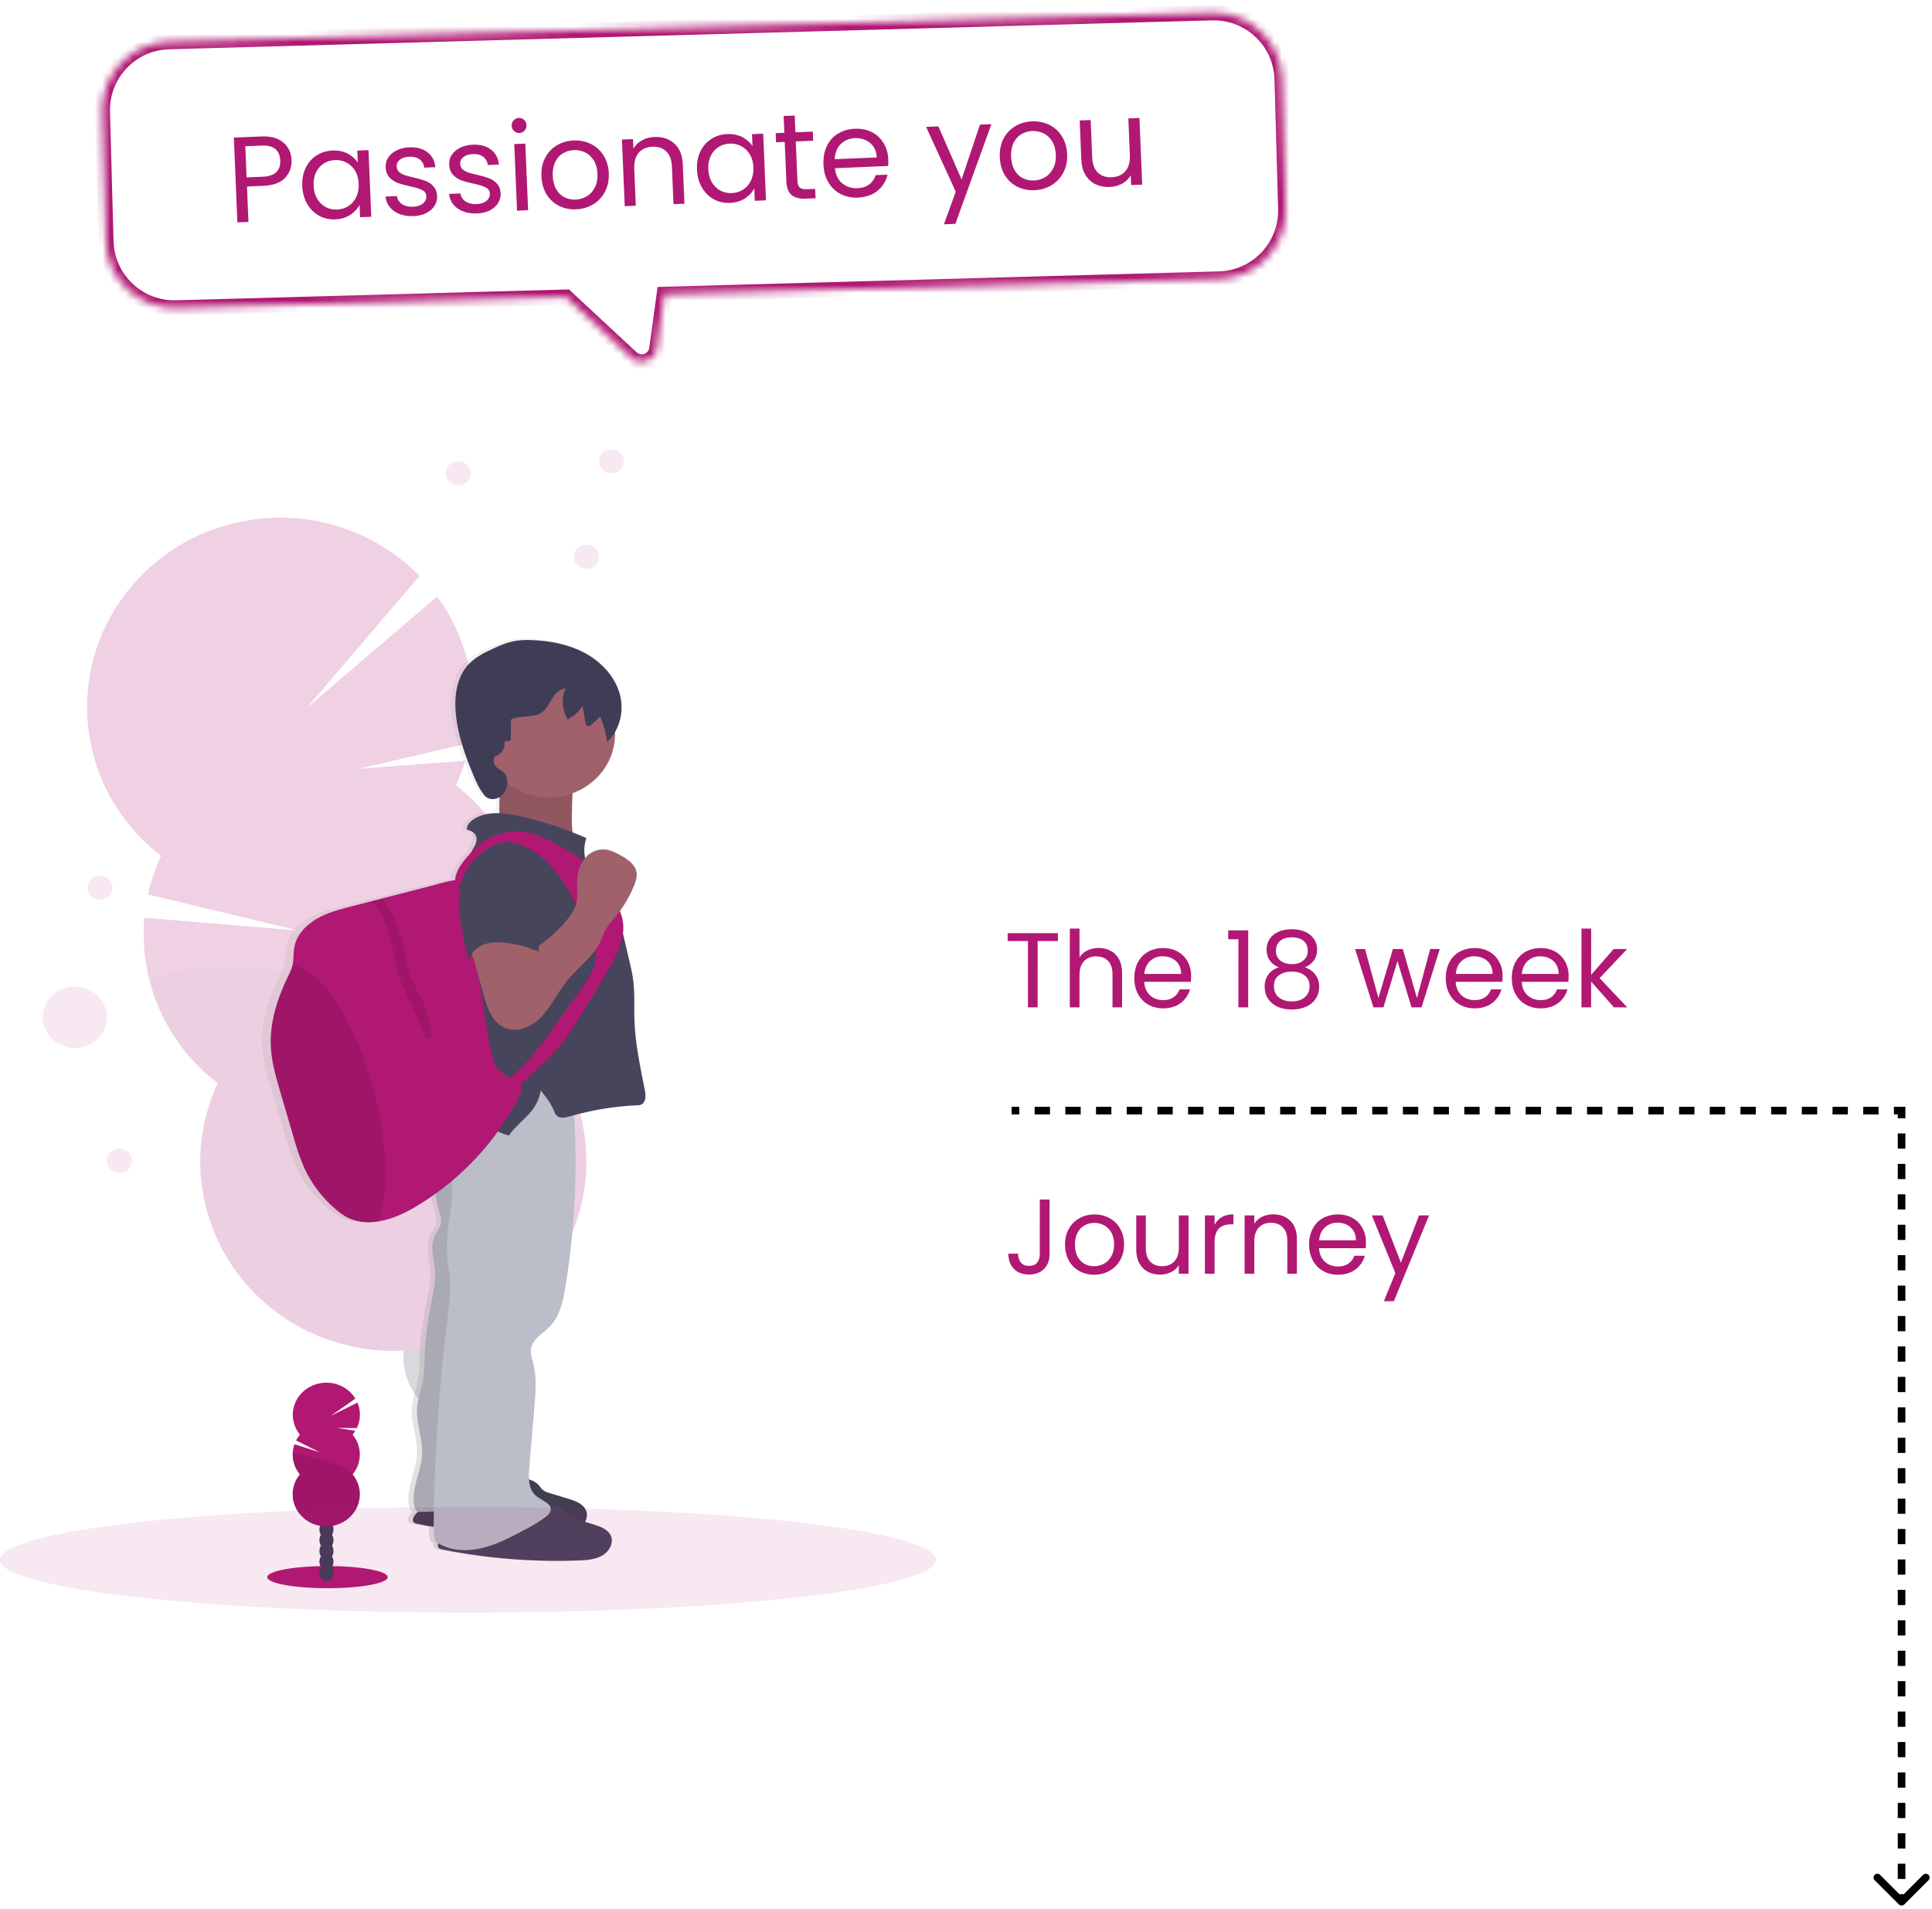 <svg width="254" height="251" viewBox="0 0 254 251" fill="none" xmlns="http://www.w3.org/2000/svg">
<path d="M139.082 122.67L139.081 123.706H136.421L136.417 132.428H135.143L135.147 123.706H132.473L132.474 122.67H139.082ZM144.457 124.616C145.036 124.616 145.558 124.742 146.025 124.994C146.491 125.236 146.855 125.605 147.116 126.1C147.387 126.594 147.522 127.196 147.521 127.906L147.519 132.428H146.259L146.261 128.088C146.262 127.322 146.071 126.739 145.688 126.338C145.306 125.927 144.783 125.722 144.12 125.722C143.448 125.722 142.912 125.932 142.51 126.352C142.118 126.772 141.922 127.383 141.921 128.186L141.919 132.428H140.645L140.65 122.068H141.924L141.922 125.848C142.174 125.456 142.52 125.152 142.959 124.938C143.407 124.723 143.906 124.616 144.457 124.616ZM156.602 128.298C156.602 128.54 156.588 128.797 156.56 129.068H150.428C150.474 129.824 150.731 130.416 151.197 130.846C151.673 131.266 152.247 131.476 152.919 131.476C153.469 131.476 153.927 131.35 154.291 131.098C154.664 130.836 154.926 130.491 155.075 130.062H156.447C156.242 130.799 155.831 131.401 155.215 131.868C154.598 132.325 153.833 132.554 152.918 132.554C152.19 132.554 151.537 132.39 150.958 132.064C150.389 131.737 149.941 131.275 149.615 130.678C149.289 130.071 149.126 129.371 149.126 128.578C149.126 127.784 149.285 127.089 149.603 126.492C149.921 125.894 150.364 125.437 150.934 125.12C151.513 124.793 152.175 124.63 152.922 124.63C153.65 124.63 154.294 124.788 154.854 125.106C155.414 125.423 155.843 125.862 156.141 126.422C156.449 126.972 156.603 127.598 156.602 128.298ZM155.286 128.032C155.287 127.546 155.179 127.131 154.965 126.786C154.75 126.431 154.457 126.165 154.083 125.988C153.719 125.801 153.313 125.708 152.865 125.708C152.221 125.708 151.671 125.913 151.213 126.324C150.765 126.734 150.508 127.304 150.442 128.032H155.286ZM161.473 123.468L161.473 122.306H164.105L164.1 132.428H162.812L162.817 123.468H161.473ZM168.139 127.164C167.617 126.958 167.215 126.66 166.936 126.268C166.656 125.876 166.516 125.4 166.516 124.84C166.516 124.336 166.643 123.883 166.895 123.482C167.147 123.071 167.521 122.749 168.015 122.516C168.519 122.273 169.126 122.152 169.836 122.152C170.545 122.152 171.147 122.273 171.641 122.516C172.145 122.749 172.523 123.071 172.775 123.482C173.036 123.883 173.166 124.336 173.166 124.84C173.166 125.381 173.021 125.857 172.732 126.268C172.442 126.669 172.045 126.968 171.541 127.164C172.12 127.341 172.577 127.654 172.913 128.102C173.258 128.54 173.43 129.072 173.43 129.698C173.43 130.304 173.28 130.836 172.981 131.294C172.682 131.742 172.258 132.092 171.707 132.344C171.165 132.586 170.54 132.708 169.831 132.708C169.121 132.708 168.496 132.586 167.955 132.344C167.423 132.092 167.008 131.742 166.709 131.294C166.411 130.836 166.262 130.304 166.262 129.698C166.262 129.072 166.431 128.536 166.767 128.088C167.103 127.64 167.56 127.332 168.139 127.164ZM171.934 124.994C171.934 124.424 171.748 123.986 171.375 123.678C171.002 123.37 170.488 123.216 169.835 123.216C169.191 123.216 168.682 123.37 168.309 123.678C167.935 123.986 167.748 124.429 167.748 125.008C167.748 125.53 167.939 125.95 168.322 126.268C168.713 126.585 169.217 126.744 169.833 126.744C170.459 126.744 170.963 126.585 171.346 126.268C171.738 125.941 171.934 125.516 171.934 124.994ZM169.833 127.724C169.142 127.724 168.577 127.887 168.139 128.214C167.7 128.531 167.48 129.012 167.48 129.656C167.48 130.253 167.689 130.734 168.109 131.098C168.538 131.462 169.112 131.644 169.831 131.644C170.55 131.644 171.119 131.462 171.539 131.098C171.959 130.734 172.17 130.253 172.17 129.656C172.17 129.03 171.956 128.554 171.527 128.228C171.097 127.892 170.533 127.724 169.833 127.724ZM189.287 124.756L186.889 132.428H185.573L183.728 126.338L181.877 132.428H180.561L178.157 124.756H179.459L181.22 131.196L183.127 124.756H184.429L186.288 131.21L188.027 124.756H189.287ZM197.549 128.298C197.549 128.54 197.535 128.797 197.507 129.068H191.375C191.421 129.824 191.678 130.416 192.144 130.846C192.62 131.266 193.194 131.476 193.866 131.476C194.417 131.476 194.874 131.35 195.238 131.098C195.612 130.836 195.873 130.491 196.023 130.062H197.395C197.189 130.799 196.778 131.401 196.162 131.868C195.546 132.325 194.78 132.554 193.865 132.554C193.137 132.554 192.484 132.39 191.906 132.064C191.337 131.737 190.889 131.275 190.562 130.678C190.236 130.071 190.073 129.371 190.073 128.578C190.074 127.784 190.233 127.089 190.55 126.492C190.868 125.894 191.311 125.437 191.881 125.12C192.46 124.793 193.123 124.63 193.869 124.63C194.597 124.63 195.241 124.788 195.801 125.106C196.361 125.423 196.79 125.862 197.088 126.422C197.396 126.972 197.55 127.598 197.549 128.298ZM196.234 128.032C196.234 127.546 196.127 127.131 195.912 126.786C195.698 126.431 195.404 126.165 195.031 125.988C194.667 125.801 194.261 125.708 193.813 125.708C193.169 125.708 192.618 125.913 192.16 126.324C191.712 126.734 191.455 127.304 191.39 128.032H196.234ZM206.231 128.298C206.231 128.54 206.217 128.797 206.189 129.068H200.057C200.103 129.824 200.359 130.416 200.826 130.846C201.302 131.266 201.876 131.476 202.548 131.476C203.098 131.476 203.556 131.35 203.92 131.098C204.293 130.836 204.555 130.491 204.704 130.062H206.076C205.871 130.799 205.46 131.401 204.843 131.868C204.227 132.325 203.462 132.554 202.547 132.554C201.819 132.554 201.166 132.39 200.587 132.064C200.018 131.737 199.57 131.275 199.244 130.678C198.918 130.071 198.755 129.371 198.755 128.578C198.755 127.784 198.914 127.089 199.232 126.492C199.55 125.894 199.993 125.437 200.563 125.12C201.141 124.793 201.804 124.63 202.551 124.63C203.279 124.63 203.923 124.788 204.483 125.106C205.042 125.423 205.472 125.862 205.77 126.422C206.078 126.972 206.231 127.598 206.231 128.298ZM204.915 128.032C204.915 127.546 204.808 127.131 204.594 126.786C204.379 126.431 204.085 126.165 203.712 125.988C203.348 125.801 202.942 125.708 202.494 125.708C201.85 125.708 201.3 125.913 200.842 126.324C200.394 126.734 200.137 127.304 200.071 128.032H204.915ZM212.195 132.428L209.186 129.04L209.185 132.428H207.911L207.916 122.068H209.19L209.187 128.158L212.142 124.756H213.92L210.307 128.578L213.931 132.428H212.195Z" fill="#B01873"/>
<path d="M250 146H250.5V145.5H250V146ZM249.646 250.354C249.842 250.549 250.158 250.549 250.354 250.354L253.536 247.172C253.731 246.976 253.731 246.66 253.536 246.464C253.34 246.269 253.024 246.269 252.828 246.464L250 249.293L247.172 246.464C246.976 246.269 246.66 246.269 246.464 246.464C246.269 246.66 246.269 246.976 246.464 247.172L249.646 250.354ZM133 146.5H134.009V145.5H133V146.5ZM136.026 146.5H138.043V145.5H136.026V146.5ZM140.06 146.5H142.078V145.5H140.06V146.5ZM144.095 146.5H146.112V145.5H144.095V146.5ZM148.129 146.5H150.147V145.5H148.129V146.5ZM152.164 146.5H154.181V145.5H152.164V146.5ZM156.198 146.5H158.216V145.5H156.198V146.5ZM160.233 146.5H162.25V145.5H160.233V146.5ZM164.267 146.5H166.284V145.5H164.267V146.5ZM168.302 146.5H170.319V145.5H168.302V146.5ZM172.336 146.5H174.353V145.5H172.336V146.5ZM176.371 146.5H178.388V145.5H176.371V146.5ZM180.405 146.5H182.422V145.5H180.405V146.5ZM184.44 146.5H186.457V145.5H184.44V146.5ZM188.474 146.5H190.491V145.5H188.474V146.5ZM192.509 146.5H194.526V145.5H192.509V146.5ZM196.543 146.5H198.56V145.5H196.543V146.5ZM200.578 146.5H202.595V145.5H200.578V146.5ZM204.612 146.5H206.629V145.5H204.612V146.5ZM208.647 146.5H210.664V145.5H208.647V146.5ZM212.681 146.5H214.698V145.5H212.681V146.5ZM216.716 146.5H218.733V145.5H216.716V146.5ZM220.75 146.5H222.767V145.5H220.75V146.5ZM224.785 146.5H226.802V145.5H224.785V146.5ZM228.819 146.5H230.836V145.5H228.819V146.5ZM232.853 146.5H234.871V145.5H232.853V146.5ZM236.888 146.5H238.905V145.5H236.888V146.5ZM240.922 146.5H242.94V145.5H240.922V146.5ZM244.957 146.5H246.974V145.5H244.957V146.5ZM248.991 146.5H250V145.5H248.991V146.5ZM249.5 146V147H250.5V146H249.5ZM249.5 149V151H250.5V149H249.5ZM249.5 153V155H250.5V153H249.5ZM249.5 157V159H250.5V157H249.5ZM249.5 161V163H250.5V161H249.5ZM249.5 165V167H250.5V165H249.5ZM249.5 169V171H250.5V169H249.5ZM249.5 173V175H250.5V173H249.5ZM249.5 177V179H250.5V177H249.5ZM249.5 181V183H250.5V181H249.5ZM249.5 185V187H250.5V185H249.5ZM249.5 189V191H250.5V189H249.5ZM249.5 193V195H250.5V193H249.5ZM249.5 197V199H250.5V197H249.5ZM249.5 201V203H250.5V201H249.5ZM249.5 205V207H250.5V205H249.5ZM249.5 209V211H250.5V209H249.5ZM249.5 213V215H250.5V213H249.5ZM249.5 217V219H250.5V217H249.5ZM249.5 221V223H250.5V221H249.5ZM249.5 225V227H250.5V225H249.5ZM249.5 229V231H250.5V229H249.5ZM249.5 233V235H250.5V233H249.5ZM249.5 237V239H250.5V237H249.5ZM249.5 241V243H250.5V241H249.5ZM249.5 245V247H250.5V245H249.5ZM249.5 249V250H250.5V249H249.5Z" fill="black"/>
<path d="M137.99 157.687L137.986 164.897C137.986 165.7 137.738 166.344 137.243 166.829C136.748 167.305 136.095 167.543 135.283 167.543C134.462 167.543 133.804 167.301 133.309 166.815C132.815 166.321 132.568 165.649 132.568 164.799H133.842C133.851 165.275 133.972 165.663 134.206 165.961C134.448 166.26 134.807 166.409 135.283 166.409C135.759 166.409 136.114 166.269 136.348 165.989C136.581 165.7 136.698 165.336 136.698 164.897L136.702 157.687H137.99ZM143.841 167.571C143.122 167.571 142.469 167.408 141.881 167.081C141.302 166.755 140.845 166.293 140.51 165.695C140.183 165.089 140.02 164.389 140.021 163.595C140.021 162.811 140.189 162.121 140.526 161.523C140.871 160.917 141.338 160.455 141.926 160.137C142.514 159.811 143.172 159.647 143.9 159.647C144.628 159.647 145.286 159.811 145.874 160.137C146.462 160.455 146.924 160.912 147.26 161.509C147.605 162.107 147.777 162.802 147.777 163.595C147.776 164.389 147.599 165.089 147.244 165.695C146.898 166.293 146.426 166.755 145.829 167.081C145.231 167.408 144.569 167.571 143.841 167.571ZM143.841 166.451C144.299 166.451 144.728 166.344 145.129 166.129C145.531 165.915 145.853 165.593 146.096 165.163C146.348 164.734 146.474 164.211 146.475 163.595C146.475 162.979 146.354 162.457 146.111 162.027C145.869 161.598 145.552 161.281 145.16 161.075C144.768 160.861 144.343 160.753 143.886 160.753C143.419 160.753 142.99 160.861 142.598 161.075C142.215 161.281 141.907 161.598 141.673 162.027C141.44 162.457 141.323 162.979 141.323 163.595C141.322 164.221 141.434 164.748 141.658 165.177C141.891 165.607 142.199 165.929 142.581 166.143C142.964 166.349 143.384 166.451 143.841 166.451ZM156.257 159.773L156.254 167.445H154.98L154.98 166.311C154.738 166.703 154.397 167.011 153.958 167.235C153.529 167.45 153.052 167.557 152.53 167.557C151.932 167.557 151.396 167.436 150.92 167.193C150.444 166.941 150.066 166.568 149.787 166.073C149.516 165.579 149.381 164.977 149.381 164.267L149.383 159.773H150.643L150.641 164.099C150.641 164.855 150.832 165.439 151.215 165.849C151.597 166.251 152.12 166.451 152.782 166.451C153.464 166.451 154 166.241 154.393 165.821C154.785 165.401 154.981 164.79 154.981 163.987L154.983 159.773H156.257ZM159.682 161.019C159.906 160.581 160.224 160.24 160.634 159.997C161.055 159.755 161.563 159.633 162.161 159.633L162.16 160.949H161.824C160.396 160.949 159.682 161.724 159.681 163.273L159.679 167.445H158.405L158.409 159.773H159.683L159.682 161.019ZM167.369 159.633C168.303 159.633 169.058 159.918 169.637 160.487C170.215 161.047 170.504 161.859 170.504 162.923L170.502 167.445H169.242L169.244 163.105C169.244 162.34 169.053 161.757 168.67 161.355C168.288 160.945 167.765 160.739 167.103 160.739C166.431 160.739 165.894 160.949 165.492 161.369C165.1 161.789 164.904 162.401 164.904 163.203L164.902 167.445H163.628L163.631 159.773H164.905L164.905 160.865C165.157 160.473 165.498 160.17 165.927 159.955C166.366 159.741 166.847 159.633 167.369 159.633ZM179.585 163.315C179.584 163.558 179.57 163.815 179.542 164.085H173.41C173.457 164.841 173.713 165.434 174.179 165.863C174.655 166.283 175.229 166.493 175.901 166.493C176.452 166.493 176.909 166.367 177.273 166.115C177.647 165.854 177.908 165.509 178.058 165.079H179.43C179.224 165.817 178.813 166.419 178.197 166.885C177.581 167.343 176.815 167.571 175.901 167.571C175.173 167.571 174.519 167.408 173.941 167.081C173.372 166.755 172.924 166.293 172.597 165.695C172.271 165.089 172.108 164.389 172.108 163.595C172.109 162.802 172.268 162.107 172.585 161.509C172.903 160.912 173.347 160.455 173.916 160.137C174.495 159.811 175.158 159.647 175.904 159.647C176.632 159.647 177.276 159.806 177.836 160.123C178.396 160.441 178.825 160.879 179.123 161.439C179.431 161.99 179.585 162.615 179.585 163.315ZM178.269 163.049C178.269 162.564 178.162 162.149 177.947 161.803C177.733 161.449 177.439 161.183 177.066 161.005C176.702 160.819 176.296 160.725 175.848 160.725C175.204 160.725 174.653 160.931 174.196 161.341C173.747 161.752 173.49 162.321 173.425 163.049H178.269ZM187.876 159.773L183.251 171.057H181.935L183.448 167.361L180.358 159.773H181.772L184.177 165.989L186.56 159.773H187.876Z" fill="#B01873"/>
<g opacity="0.2">
<path d="M57.313 196.618C57.441 197.117 57.61 197.606 57.82 198.079C61.077 196.855 64.371 195.682 67.701 194.559C67.672 194.427 67.644 194.288 67.609 194.151C67.274 192.74 66.558 191.439 65.533 190.375C64.201 189.03 62.486 188.38 60.817 188.776C59.148 189.173 57.937 190.532 57.384 192.319C56.97 193.722 56.946 195.203 57.313 196.618Z" fill="#3F3D56"/>
<path d="M61.994 193.941C64.854 193.33 66.48 189.867 65.625 186.206C64.77 182.546 61.759 180.073 58.899 180.684C56.039 181.296 54.413 184.759 55.268 188.419C56.123 192.08 59.134 194.552 61.994 193.941Z" fill="#3F3D56"/>
<path d="M59.988 185.867C62.848 185.256 64.474 181.793 63.619 178.132C62.764 174.471 59.753 171.999 56.893 172.61C54.033 173.221 52.408 176.684 53.262 180.345C54.117 184.006 57.128 186.478 59.988 185.867Z" fill="#3F3D56"/>
<path d="M57.976 177.797C60.836 177.186 62.462 173.723 61.607 170.062C60.753 166.401 57.742 163.929 54.882 164.54C52.022 165.151 50.396 168.614 51.251 172.275C52.105 175.936 55.116 178.408 57.976 177.797Z" fill="#3F3D56"/>
<path d="M55.965 169.723C58.825 169.111 60.45 165.648 59.596 161.988C58.741 158.327 55.73 155.855 52.87 156.466C50.01 157.077 48.384 160.54 49.239 164.201C50.093 167.861 53.105 170.334 55.965 169.723Z" fill="#3F3D56"/>
<path d="M59.936 103.232C60.424 102.186 60.836 101.109 61.169 100.008L47.107 101.066L61.764 97.674C62.465 94.147 62.376 90.519 61.504 87.028C60.74 83.937 59.369 81.013 57.466 78.411L40.31 93.086L55.162 75.716C49.099 69.523 39.928 66.576 30.814 68.765C17.195 72.023 8.85 85.485 12.173 98.833C13.494 104.225 16.661 109.039 21.17 112.511C20.413 114.14 19.837 115.842 19.452 117.587L39.237 122.327L18.983 120.648C18.741 123.353 18.953 126.078 19.611 128.72C20.935 134.111 24.102 138.925 28.611 142.397C26.242 147.488 25.695 153.184 27.055 158.602C30.378 171.95 44.112 180.127 57.731 176.872C71.35 173.616 79.695 160.154 76.372 146.806C75.049 141.415 71.881 136.601 67.373 133.128C69.742 128.038 70.289 122.342 68.929 116.923C67.611 111.528 64.446 106.709 59.936 103.232Z" fill="#B01873"/>
<path opacity="0.1" d="M19.616 128.712C20.939 134.103 24.107 138.917 28.616 142.39C26.246 147.48 25.699 153.176 27.059 158.594C30.383 171.942 44.116 180.12 57.735 176.864C71.354 173.608 79.7 160.146 76.376 146.798C75.053 141.407 71.886 136.593 67.377 133.12C69.66 128.219 18.941 126.006 19.616 128.712Z" fill="black"/>
</g>
<path d="M43.054 208.783C47.429 208.783 50.976 208.131 50.976 207.326C50.976 206.521 47.429 205.869 43.054 205.869C38.679 205.869 35.133 206.521 35.133 207.326C35.133 208.131 38.679 208.783 43.054 208.783Z" fill="#B01873"/>
<path d="M42.919 207.862C43.429 207.862 43.843 207.345 43.843 206.707C43.843 206.07 43.429 205.553 42.919 205.553C42.41 205.553 41.996 206.07 41.996 206.707C41.996 207.345 42.41 207.862 42.919 207.862Z" fill="#3F3D56"/>
<path d="M42.919 206.452C43.429 206.452 43.843 205.935 43.843 205.297C43.843 204.66 43.429 204.143 42.919 204.143C42.41 204.143 41.996 204.66 41.996 205.297C41.996 205.935 42.41 206.452 42.919 206.452Z" fill="#3F3D56"/>
<path d="M42.919 205.039C43.429 205.039 43.843 204.522 43.843 203.884C43.843 203.246 43.429 202.729 42.919 202.729C42.41 202.729 41.996 203.246 41.996 203.884C41.996 204.522 42.41 205.039 42.919 205.039Z" fill="#3F3D56"/>
<path d="M42.919 203.629C43.429 203.629 43.843 203.112 43.843 202.474C43.843 201.836 43.429 201.319 42.919 201.319C42.41 201.319 41.996 201.836 41.996 202.474C41.996 203.112 42.41 203.629 42.919 203.629Z" fill="#3F3D56"/>
<path d="M42.919 202.216C43.429 202.216 43.843 201.699 43.843 201.061C43.843 200.423 43.429 199.906 42.919 199.906C42.41 199.906 41.996 200.423 41.996 201.061C41.996 201.699 42.41 202.216 42.919 202.216Z" fill="#3F3D56"/>
<path d="M42.919 200.803C43.429 200.803 43.843 200.286 43.843 199.648C43.843 199.01 43.429 198.493 42.919 198.493C42.41 198.493 41.996 199.01 41.996 199.648C41.996 200.286 42.41 200.803 42.919 200.803Z" fill="#3F3D56"/>
<path d="M42.919 199.393C43.429 199.393 43.843 198.876 43.843 198.239C43.843 197.601 43.429 197.084 42.919 197.084C42.41 197.084 41.996 197.601 41.996 198.239C41.996 198.876 42.41 199.393 42.919 199.393Z" fill="#3F3D56"/>
<path d="M46.373 188.576C46.498 188.422 46.612 188.26 46.715 188.092L44.294 187.711L46.914 187.731C47.167 187.207 47.304 186.64 47.319 186.064C47.333 185.488 47.224 184.915 46.999 184.381L43.483 186.125L46.725 183.856C46.419 183.356 46.01 182.922 45.522 182.579C45.035 182.237 44.478 181.994 43.888 181.866C43.298 181.738 42.687 181.727 42.092 181.834C41.498 181.941 40.932 182.164 40.431 182.488C39.931 182.813 39.505 183.233 39.18 183.721C38.856 184.21 38.64 184.757 38.546 185.329C38.451 185.901 38.481 186.485 38.633 187.046C38.784 187.606 39.054 188.131 39.426 188.587C39.231 188.827 39.062 189.085 38.923 189.359L42.07 190.928L38.714 189.852C38.478 190.517 38.419 191.229 38.541 191.921C38.664 192.614 38.965 193.267 39.417 193.821C38.905 194.444 38.586 195.193 38.498 195.982C38.409 196.77 38.555 197.567 38.917 198.28C39.279 198.993 39.844 199.595 40.547 200.015C41.249 200.436 42.062 200.659 42.89 200.659C43.719 200.659 44.532 200.436 45.234 200.015C45.937 199.595 46.502 198.993 46.864 198.28C47.226 197.567 47.371 196.77 47.283 195.982C47.194 195.193 46.876 194.444 46.364 193.821C46.975 193.075 47.308 192.155 47.308 191.207C47.308 190.26 46.975 189.339 46.364 188.594L46.373 188.576Z" fill="#B01873"/>
<path opacity="0.1" d="M38.484 191.188C38.481 192.135 38.811 193.056 39.421 193.802C38.909 194.426 38.59 195.175 38.502 195.963C38.413 196.752 38.559 197.548 38.921 198.262C39.283 198.975 39.848 199.576 40.55 199.997C41.253 200.418 42.065 200.641 42.894 200.641C43.723 200.641 44.535 200.418 45.238 199.997C45.941 199.576 46.505 198.975 46.868 198.262C47.23 197.548 47.375 196.752 47.287 195.963C47.198 195.175 46.88 194.426 46.368 193.802C46.965 193.083 38.484 190.715 38.484 191.188Z" fill="black"/>
<path d="M84.759 143.144C84.162 140.153 83.494 137.155 83.384 134.113C83.318 132.319 83.449 130.494 83.208 128.704C83.088 127.825 82.88 126.962 82.673 126.099L81.844 122.644C81.938 121.981 81.911 121.308 81.764 120.655C81.681 120.31 81.57 119.972 81.434 119.643C82.208 118.601 82.846 117.471 83.334 116.28C83.555 115.742 83.745 115.17 83.658 114.601C83.489 113.509 82.383 112.789 81.354 112.251C80.731 111.926 80.074 111.612 79.362 111.56C78.864 111.541 78.368 111.632 77.912 111.827C77.457 112.021 77.055 112.314 76.737 112.681C76.564 111.797 76.622 110.886 76.906 110.029C76.294 109.766 75.678 109.52 75.057 109.28C74.967 108.505 74.936 107.725 74.963 106.946C74.977 106.011 74.993 105.067 75.05 104.129C76.716 103.547 78.157 102.492 79.178 101.104C80.2 99.716 80.753 98.062 80.763 96.365C80.763 96.268 80.763 96.174 80.763 96.08C81.218 95.299 81.505 94.439 81.609 93.55C81.713 92.662 81.631 91.763 81.368 90.905C80.681 88.662 78.886 86.815 76.723 85.674C74.56 84.532 72.052 84.05 69.57 83.965C68.737 83.918 67.901 83.969 67.081 84.115C66.203 84.322 65.353 84.623 64.545 85.012C63.306 85.559 62.056 86.158 61.128 87.102C59.518 88.746 59.157 91.16 59.333 93.38C59.568 96.295 60.585 99.116 61.761 101.829C62.153 102.726 62.57 103.636 63.214 104.401C63.713 104.99 64.581 105.026 65.27 104.614C65.215 105.33 65.198 106.048 65.218 106.766C63.946 106.724 62.706 106.923 61.684 107.609C61.215 107.93 60.77 108.435 60.873 108.977C61.186 108.985 61.486 109.099 61.72 109.298C61.954 109.496 62.107 109.768 62.153 110.065C62.204 110.542 61.953 110.997 61.71 111.41C61.604 111.594 61.499 111.78 61.391 111.964C60.383 112.995 59.35 114.287 59.258 115.567C59.094 115.582 58.93 115.605 58.768 115.637C57.854 115.798 56.945 116.096 56.047 116.32L49.551 117.957L47.946 118.383L45.367 119.034C43.727 119.446 42.056 119.87 40.6 120.699C39.145 121.529 37.91 122.832 37.617 124.401C37.472 125.182 37.561 125.993 37.383 126.767C37.383 126.803 37.369 126.836 37.359 126.87C37.21 127.36 37.01 127.834 36.762 128.285C35.306 131.22 34.27 134.42 34.465 137.651C34.584 139.635 35.168 141.57 35.735 143.481C36.33 145.434 36.918 147.388 37.498 149.342C37.88 150.74 38.364 152.112 38.948 153.445C39.948 155.581 41.431 157.478 43.291 158.999C43.813 159.447 44.396 159.824 45.025 160.12C45.984 160.517 47.031 160.679 48.072 160.593C48.353 160.575 48.63 160.546 48.904 160.504C50.917 160.199 52.794 159.27 54.517 158.225C55.237 157.789 55.94 157.329 56.626 156.846C56.713 157.6 56.87 158.344 57.095 159.071C57.247 159.571 57.435 160.084 57.374 160.602C57.289 161.324 56.741 161.916 56.458 162.593C55.855 164.024 56.474 165.618 56.575 167.152C56.671 168.589 56.305 170.015 56.012 171.43C55.523 173.79 55.234 176.183 55.148 178.587C55.145 179.497 55.082 180.407 54.96 181.309C54.742 182.583 54.231 183.812 54.142 185.099C54.006 187.103 54.911 189.065 54.829 191.072C54.733 193.428 53.287 195.718 53.791 198.023C53.854 198.312 54.025 198.646 54.301 198.72L54.166 198.839C53.751 199.207 53.348 199.886 53.819 200.184C53.927 200.246 54.047 200.286 54.172 200.301C54.901 200.447 55.635 200.579 56.368 200.702C56.352 201.351 56.438 201.997 56.622 202.622C56.755 202.714 56.891 202.796 57.027 202.875C56.924 203.14 56.931 203.395 57.175 203.548C57.283 203.609 57.404 203.649 57.529 203.664C63.566 204.856 69.731 205.345 75.891 205.122C76.993 205.081 78.143 205.005 79.083 204.467C80.023 203.929 80.658 202.783 80.21 201.839C79.814 201.005 78.778 200.644 77.848 200.366L76.756 200.043C76.896 199.806 76.977 199.541 76.994 199.269C77.011 198.997 76.963 198.725 76.854 198.473C76.458 197.639 75.422 197.278 74.492 197L71.977 196.254C71.646 196.179 71.335 196.039 71.063 195.843C70.883 195.672 70.717 195.487 70.566 195.292C70.203 194.895 69.727 194.609 69.195 194.469C69.167 193.959 69.179 193.448 69.23 192.94L69.933 184.821C70.091 182.982 70.245 181.107 69.797 179.311C69.617 178.583 69.329 177.836 69.505 177.105C69.779 175.912 71.091 175.248 71.987 174.363C73.336 173.017 73.756 171.105 74.065 169.284C75.346 161.771 75.749 154.144 75.265 146.546C78.079 145.787 80.974 145.341 83.894 145.218C84.391 145.198 84.635 144.974 84.79 144.53C84.944 144.086 84.851 143.604 84.759 143.144ZM70.733 143.541C70.749 143.463 70.768 143.384 70.782 143.306L70.976 143.543L70.733 143.541Z" fill="url(#paint0_linear_1525_62811)"/>
<path d="M66.164 102.384C66.103 103.164 65.814 103.913 65.709 104.691C65.589 105.548 65.695 106.42 65.636 107.283C65.578 108.147 65.317 109.055 64.631 109.617C68.622 109.948 72.553 110.762 76.33 112.039C75.189 110.694 75.159 108.815 75.187 107.088C75.224 104.534 75.271 101.931 76.143 99.521C73.543 98.965 70.85 98.931 68.235 99.422C67.668 99.53 65.95 99.462 65.695 99.969C65.51 100.341 66.206 101.819 66.164 102.384Z" fill="#A1616A"/>
<path opacity="0.1" d="M66.164 102.384C66.103 103.164 65.814 103.913 65.709 104.691C65.589 105.548 65.695 106.42 65.636 107.283C65.578 108.147 65.317 109.055 64.631 109.617C68.622 109.948 72.553 110.762 76.33 112.039C75.189 110.694 75.159 108.815 75.187 107.088C75.224 104.534 75.271 101.931 76.143 99.521C73.543 98.965 70.85 98.931 68.235 99.422C67.668 99.53 65.95 99.462 65.695 99.969C65.51 100.341 66.206 101.819 66.164 102.384Z" fill="black"/>
<path d="M70.887 195.302C71.028 195.501 71.185 195.689 71.356 195.865C71.62 196.061 71.924 196.201 72.249 196.276L74.705 197.022C75.617 197.3 76.629 197.659 77.016 198.493C77.452 199.435 76.831 200.581 75.912 201.117C74.993 201.652 73.868 201.731 72.793 201.771C66.77 201.993 60.741 201.505 54.843 200.316C54.721 200.299 54.604 200.26 54.498 200.199C54.03 199.897 54.43 199.22 54.836 198.854C56.418 197.419 58.138 195.915 60.292 195.583C61.424 195.406 62.56 195.477 63.685 195.219C64.494 195.033 65.258 194.713 66.064 194.522C67.566 194.17 69.814 194.045 70.887 195.302Z" fill="#46455B"/>
<path opacity="0.1" d="M70.887 195.302C71.028 195.501 71.185 195.689 71.356 195.865C71.62 196.061 71.924 196.201 72.249 196.276L74.705 197.022C75.617 197.3 76.629 197.659 77.016 198.493C77.452 199.435 76.831 200.581 75.912 201.117C74.993 201.652 73.868 201.731 72.793 201.771C66.77 201.993 60.741 201.505 54.843 200.316C54.721 200.299 54.604 200.26 54.498 200.199C54.03 199.897 54.43 199.22 54.836 198.854C56.418 197.419 58.138 195.915 60.292 195.583C61.424 195.406 62.56 195.477 63.685 195.219C64.494 195.033 65.258 194.713 66.064 194.522C67.566 194.17 69.814 194.045 70.887 195.302Z" fill="black"/>
<path d="M58.555 144.588C57.343 147.648 57.268 151.014 58.344 154.12C57.526 154.035 57.172 155.093 57.193 155.882C57.222 156.981 57.396 158.072 57.711 159.129C57.861 159.631 58.044 160.143 57.985 160.658C57.901 161.38 57.367 161.972 57.088 162.647C56.502 164.075 57.104 165.667 57.205 167.199C57.298 168.636 56.94 170.06 56.652 171.473C56.174 173.83 55.892 176.219 55.808 178.619C55.806 179.528 55.744 180.436 55.623 181.338C55.412 182.612 54.92 183.838 54.826 185.123C54.692 187.123 55.576 189.085 55.496 191.09C55.403 193.442 53.987 195.729 54.481 198.041C54.552 198.366 54.742 198.749 55.091 198.754C58.625 198.796 61.927 197.857 65.424 198.348C65.78 190.608 66.127 182.832 67.721 175.233C69.127 168.468 71.51 161.779 71.288 154.882C71.159 150.938 70.179 147.07 69.584 143.164C65.847 142.371 61.938 142.875 58.555 144.588Z" fill="#BBBDC8"/>
<path opacity="0.1" d="M58.555 144.588C57.343 147.648 57.268 151.014 58.344 154.12C57.526 154.035 57.172 155.093 57.193 155.882C57.222 156.981 57.396 158.072 57.711 159.129C57.861 159.631 58.044 160.143 57.985 160.658C57.901 161.38 57.367 161.972 57.088 162.647C56.502 164.075 57.104 165.667 57.205 167.199C57.298 168.636 56.94 170.06 56.652 171.473C56.174 173.83 55.892 176.219 55.808 178.619C55.806 179.528 55.744 180.436 55.623 181.338C55.412 182.612 54.92 183.838 54.826 185.123C54.692 187.123 55.576 189.085 55.496 191.09C55.403 193.442 53.987 195.729 54.481 198.041C54.552 198.366 54.742 198.749 55.091 198.754C58.625 198.796 61.927 197.857 65.424 198.348C65.78 190.608 66.127 182.832 67.721 175.233C69.127 168.468 71.51 161.779 71.288 154.882C71.159 150.938 70.179 147.07 69.584 143.164C65.847 142.371 61.938 142.875 58.555 144.588Z" fill="black"/>
<path d="M74.169 198.667C74.309 198.866 74.466 199.054 74.637 199.229C74.901 199.425 75.206 199.565 75.53 199.64L77.986 200.386C78.898 200.665 79.91 201.023 80.297 201.857C80.733 202.799 80.112 203.945 79.193 204.481C78.275 205.017 77.15 205.095 76.074 205.136C70.051 205.358 64.022 204.869 58.124 203.68C58.002 203.663 57.885 203.624 57.78 203.564C57.311 203.261 57.712 202.584 58.117 202.218C59.699 200.783 61.419 199.279 63.573 198.947C64.705 198.77 65.842 198.842 66.967 198.584C67.775 198.398 68.539 198.077 69.345 197.886C70.848 197.534 73.095 197.409 74.169 198.667Z" fill="#46455B"/>
<path d="M59.774 144.811C58.87 145.932 58.602 147.412 58.724 148.815C58.846 150.219 59.341 151.566 59.826 152.896C59.181 153.463 59.315 154.441 59.399 155.275C59.706 158.374 58.581 161.466 58.745 164.574C58.813 165.881 59.111 167.17 59.181 168.477C59.259 169.906 59.069 171.334 58.891 172.753C57.753 181.84 57.127 190.978 57.016 200.129C57.016 200.972 57.002 201.828 57.25 202.635C58.954 203.835 61.094 203.997 63.156 203.548C65.219 203.1 67.1 202.1 68.95 201.113C69.963 200.611 70.923 200.018 71.818 199.342C72.092 199.156 72.294 198.89 72.395 198.584C72.592 197.687 71.288 197.281 70.541 196.7C69.453 195.855 69.47 194.29 69.582 192.954L70.262 184.846C70.417 183.009 70.567 181.137 70.131 179.343C69.953 178.617 69.678 177.87 69.843 177.139C70.11 175.951 71.394 175.287 72.268 174.401C73.59 173.056 73.998 171.148 74.302 169.332C75.738 160.715 76.044 151.961 75.212 143.272C73.489 143.844 71.448 143.533 69.632 143.667C67.815 143.802 66.011 144.382 64.171 144.429C62.638 144.463 60.716 143.654 59.774 144.811Z" fill="#BBBDC8"/>
<path d="M72.185 104.817C76.974 104.817 80.857 101.103 80.857 96.521C80.857 91.939 76.974 88.225 72.185 88.225C67.396 88.225 63.514 91.939 63.514 96.521C63.514 101.103 67.396 104.817 72.185 104.817Z" fill="#A1616A"/>
<path d="M77.086 110.169C74.307 108.948 71.41 107.991 68.435 107.312C66.34 106.835 63.947 106.548 62.197 107.747C61.728 108.068 61.304 108.572 61.404 109.115C61.713 109.125 62.009 109.239 62.237 109.438C62.466 109.637 62.614 109.907 62.654 110.2C62.705 110.675 62.461 111.131 62.222 111.545L60.2 115.133C59.812 115.779 59.479 116.454 59.204 117.151C58.796 118.29 58.707 119.51 58.62 120.712L58.386 123.967C58.24 126.019 58.093 128.08 58.287 130.127C58.433 131.672 58.77 133.223 58.541 134.759C58.355 135.995 57.809 137.154 57.502 138.369C56.926 140.656 57.188 143.163 56.07 145.262C56.524 145.061 57.037 145.017 57.521 145.136C60.915 145.735 63.584 148.298 66.879 149.278C67.711 148.116 68.838 147.26 69.769 146.179C70.461 145.369 70.919 144.399 71.098 143.367C71.801 144.264 72.398 144.964 72.818 146.004C72.893 146.246 73.02 146.47 73.193 146.661C73.636 147.074 74.365 146.914 74.958 146.742C77.865 145.903 80.87 145.415 83.903 145.291C84.391 145.271 84.627 145.047 84.78 144.603C84.932 144.159 84.848 143.679 84.756 143.221C84.173 140.233 83.521 137.239 83.413 134.201C83.348 132.407 83.477 130.589 83.24 128.799C83.123 127.923 82.919 127.059 82.717 126.198L81.044 119.084C80.95 118.687 80.505 118.427 80.315 118.061C79.546 116.573 78.077 115.496 77.318 114.003C76.744 112.797 76.661 111.43 77.086 110.169Z" fill="#46455B"/>
<path d="M64.92 99.842C64.909 99.726 64.938 99.609 65.002 99.51C65.094 99.417 65.21 99.348 65.339 99.31C65.689 99.152 65.974 98.888 66.153 98.56C66.332 98.232 66.394 97.857 66.33 97.492L67.151 97.328L67.177 94.595C68.395 93.949 70.057 94.438 71.203 93.678C71.847 93.247 72.178 92.516 72.572 91.866C72.965 91.216 73.551 90.561 74.334 90.507C74.065 91.162 73.949 91.866 73.996 92.569C74.043 93.271 74.25 93.955 74.603 94.573C75.424 94.175 76.109 93.562 76.579 92.806L76.987 95.048C76.995 95.186 77.057 95.316 77.16 95.413C77.374 95.564 77.662 95.375 77.849 95.189L78.911 94.191C79.358 95.264 79.664 96.385 79.823 97.53C81.566 95.911 82.108 93.31 81.438 91.077C80.767 88.844 79.012 86.994 76.898 85.853C74.784 84.711 72.332 84.231 69.907 84.146C69.093 84.1 68.275 84.151 67.474 84.296C66.614 84.503 65.782 84.804 64.995 85.193C63.783 85.738 62.559 86.337 61.655 87.278C60.08 88.92 59.726 91.332 59.9 93.557C60.134 96.472 61.123 99.286 62.274 101.994C62.656 102.891 63.063 103.799 63.694 104.564C64.643 105.714 66.975 104.759 66.677 102.485C66.471 100.862 64.92 101.488 64.92 99.842Z" fill="#3F3D56"/>
<path d="M68.199 144.258C65.274 149.975 60.782 154.826 55.203 158.294C53.518 159.337 51.688 160.265 49.717 160.57C49.447 160.613 49.178 160.642 48.904 160.66C47.887 160.74 46.866 160.574 45.934 160.178C45.317 159.88 44.746 159.503 44.237 159.056C42.413 157.529 40.964 155.636 39.993 153.511C39.422 152.178 38.948 150.809 38.575 149.413C38 147.46 37.427 145.507 36.855 143.554C36.295 141.643 35.73 139.711 35.613 137.724C35.423 134.497 36.435 131.302 37.858 128.372C38.101 127.92 38.296 127.447 38.441 126.959C38.441 126.925 38.458 126.892 38.465 126.856C38.634 126.082 38.547 125.273 38.699 124.492C38.985 122.923 40.194 121.622 41.615 120.795C43.035 119.968 44.661 119.544 46.276 119.131L48.791 118.483L50.352 118.082L56.701 116.447C57.58 116.223 58.468 115.925 59.361 115.775C60.357 115.595 60.35 115.69 60.427 116.622C60.57 118.313 60.523 119.974 60.896 121.649C61.25 123.248 61.873 124.788 62.342 126.358C63.525 130.32 63.722 134.491 64.655 138.515C64.868 139.432 65.164 140.41 65.935 140.982C66.818 141.655 68.306 141.82 68.541 142.874C68.627 143.343 68.41 143.823 68.199 144.258Z" fill="#B01873"/>
<path opacity="0.1" d="M49.717 160.562C49.447 160.604 49.178 160.633 48.904 160.651C47.888 160.735 46.867 160.572 45.934 160.178C45.317 159.881 44.746 159.504 44.237 159.057C42.413 157.53 40.964 155.637 39.993 153.512C39.422 152.179 38.948 150.809 38.575 149.413C38 147.461 37.427 145.508 36.855 143.554C36.295 141.644 35.73 139.711 35.613 137.725C35.423 134.498 36.435 131.303 37.858 128.372C38.101 127.921 38.296 127.448 38.441 126.96C38.441 126.926 38.458 126.892 38.465 126.856C42.29 127.5 46.879 134.5 49.246 143.673C50.989 150.532 51.064 156.848 49.717 160.562Z" fill="black"/>
<path opacity="0.1" d="M56.63 136.426L55.991 136.531C55.332 134.876 54.676 133.219 53.905 131.61C53.504 130.769 53.071 129.939 52.733 129.071C51.467 125.739 51.683 121.786 49.337 119.042C49.17 118.838 48.979 118.653 48.768 118.49L50.328 118.089C51.695 120.156 52.659 122.444 53.174 124.84C53.427 126.011 53.57 127.208 53.982 128.334C54.333 129.187 54.734 130.021 55.184 130.831C56.075 132.578 56.745 134.486 56.63 136.426Z" fill="black"/>
<path d="M62.862 111.164C64.547 109.783 66.846 109.025 69.028 109.37C70.312 109.57 71.505 110.124 72.656 110.715C74.898 111.855 77.109 113.166 78.726 115.038C79.695 116.219 80.501 117.516 81.121 118.895C81.425 119.498 81.661 120.13 81.824 120.781C82.396 123.315 80.992 125.833 79.64 128.079L77.038 132.398C75.843 134.382 74.638 136.38 73.082 138.122C72.365 138.925 71.578 139.667 70.793 140.409L67.345 143.665C67.283 143.735 67.202 143.787 67.111 143.815C67.035 143.819 66.96 143.807 66.89 143.781C66.82 143.754 66.757 143.713 66.705 143.661L65.566 142.793C66.615 142.099 67.59 141.308 68.477 140.432C69.968 138.956 71.193 137.259 72.412 135.568L76.204 130.308C77.312 128.768 78.47 127.073 78.346 125.207C78.287 124.31 77.936 123.467 77.568 122.644C76.916 121.181 76.209 119.74 75.445 118.323C74.587 116.734 73.649 115.164 72.414 113.821C71.179 112.478 69.618 111.354 67.821 110.868C67.285 110.7 66.716 110.648 66.157 110.715C64.924 110.911 64.047 111.924 63.267 112.866L60.891 115.781C60.349 116.442 59.852 117.209 59.82 115.953C59.763 114.162 61.657 112.316 62.862 111.164Z" fill="#B01873"/>
<path d="M63.599 130.827C64.067 132.553 64.759 134.513 66.495 135.168C67.726 135.632 69.167 135.255 70.231 134.495C71.295 133.735 72.05 132.663 72.744 131.58C73.331 130.607 73.978 129.668 74.682 128.768C76.072 127.1 77.963 125.777 78.9 123.836C79.177 123.257 79.369 122.638 79.683 122.082C80.019 121.569 80.398 121.084 80.817 120.631C81.897 119.352 82.759 117.919 83.374 116.385C83.59 115.849 83.775 115.275 83.691 114.707C83.524 113.615 82.444 112.898 81.439 112.362C80.827 112.037 80.187 111.721 79.491 111.671C78.474 111.595 77.473 112.12 76.847 112.889C76.245 113.684 75.908 114.636 75.882 115.618C75.811 116.813 76.055 118.055 75.647 119.185C75.432 119.712 75.134 120.205 74.764 120.647C73.447 122.332 71.818 123.771 69.957 124.892C69.906 124.043 69.714 123.209 69.388 122.418C69.209 121.983 65.717 122.418 65.263 122.49C64.363 122.616 62.619 122.714 62.052 123.535C61.485 124.356 62.188 125.735 62.417 126.562L63.599 130.827Z" fill="#A1616A"/>
<path d="M63.512 111.985C62.994 112.395 62.511 112.845 62.069 113.33C61.028 114.53 60.52 116.09 60.388 117.644C60.257 119.198 60.48 120.758 60.759 122.294C61.012 123.673 61.311 125.041 61.656 126.4C61.752 125.375 62.619 124.528 63.625 124.158C64.63 123.788 65.734 123.828 66.805 123.978C68.184 124.174 69.528 124.545 70.803 125.084L71.298 118.453C71.402 117.559 71.397 116.656 71.281 115.763C71.126 114.934 70.787 114.146 70.289 113.452C69.79 112.758 69.142 112.174 68.389 111.738C66.51 110.644 65.2 110.574 63.512 111.985Z" fill="#46455B"/>
<path opacity="0.1" d="M80.387 62.215C81.293 62.215 82.027 61.512 82.027 60.645C82.027 59.779 81.293 59.076 80.387 59.076C79.481 59.076 78.746 59.779 78.746 60.645C78.746 61.512 79.481 62.215 80.387 62.215Z" fill="#B01873"/>
<path opacity="0.1" d="M60.23 63.784C61.136 63.784 61.871 63.081 61.871 62.215C61.871 61.348 61.136 60.645 60.23 60.645C59.324 60.645 58.59 61.348 58.59 62.215C58.59 63.081 59.324 63.784 60.23 63.784Z" fill="#B01873"/>
<path opacity="0.1" d="M9.844 137.777C12.173 137.777 14.062 135.97 14.062 133.741C14.062 131.512 12.173 129.705 9.844 129.705C7.514 129.705 5.625 131.512 5.625 133.741C5.625 135.97 7.514 137.777 9.844 137.777Z" fill="#B01873"/>
<path opacity="0.1" d="M77.105 74.77C78.011 74.77 78.746 74.068 78.746 73.201C78.746 72.334 78.011 71.632 77.105 71.632C76.199 71.632 75.465 72.334 75.465 73.201C75.465 74.068 76.199 74.77 77.105 74.77Z" fill="#B01873"/>
<path opacity="0.1" d="M15.703 154.146C16.609 154.146 17.344 153.444 17.344 152.577C17.344 151.71 16.609 151.008 15.703 151.008C14.797 151.008 14.062 151.71 14.062 152.577C14.062 153.444 14.797 154.146 15.703 154.146Z" fill="#B01873"/>
<path opacity="0.1" d="M13.125 118.268C14.031 118.268 14.765 117.566 14.765 116.699C14.765 115.832 14.031 115.13 13.125 115.13C12.219 115.13 11.484 115.832 11.484 116.699C11.484 117.566 12.219 118.268 13.125 118.268Z" fill="#B01873"/>
<path opacity="0.1" d="M61.52 211.997C95.497 211.997 123.041 208.885 123.041 205.046C123.041 201.207 95.497 198.095 61.52 198.095C27.544 198.095 0 201.207 0 205.046C0 208.885 27.544 211.997 61.52 211.997Z" fill="#B01873"/>
<path d="M38.33 21.038C38.368 21.965 38.081 22.751 37.467 23.396C36.864 24.03 35.912 24.373 34.612 24.428L32.47 24.517L32.664 29.169L31.209 29.23L30.744 18.087L34.341 17.937C35.599 17.885 36.565 18.149 37.241 18.729C37.927 19.309 38.29 20.079 38.33 21.038ZM34.562 23.229C35.372 23.195 35.961 22.994 36.33 22.627C36.699 22.259 36.87 21.75 36.843 21.1C36.786 19.725 35.968 19.07 34.391 19.136L32.249 19.226L32.42 23.318L34.562 23.229ZM39.739 24.454C39.702 23.559 39.85 22.768 40.184 22.081C40.519 21.384 40.992 20.836 41.605 20.437C42.229 20.037 42.93 19.821 43.708 19.789C44.475 19.757 45.148 19.894 45.727 20.201C46.306 20.508 46.744 20.906 47.042 21.395L46.975 19.797L48.446 19.735L48.811 28.496L47.34 28.557L47.273 26.927C47.006 27.45 46.592 27.894 46.031 28.259C45.48 28.613 44.826 28.806 44.069 28.838C43.291 28.87 42.58 28.707 41.935 28.35C41.29 27.993 40.772 27.475 40.381 26.797C39.99 26.12 39.776 25.339 39.739 24.454ZM47.157 24.161C47.13 23.5 46.972 22.93 46.686 22.451C46.399 21.972 46.021 21.614 45.552 21.377C45.093 21.13 44.592 21.017 44.048 21.04C43.505 21.062 43.015 21.211 42.578 21.485C42.141 21.76 41.799 22.148 41.553 22.649C41.307 23.15 41.198 23.731 41.226 24.392C41.254 25.064 41.411 25.644 41.699 26.134C41.986 26.613 42.358 26.977 42.817 27.224C43.275 27.462 43.776 27.569 44.32 27.546C44.863 27.523 45.353 27.375 45.791 27.1C46.238 26.815 46.584 26.421 46.83 25.92C47.076 25.408 47.185 24.822 47.157 24.161ZM54.377 28.408C53.706 28.436 53.099 28.349 52.556 28.148C52.014 27.935 51.58 27.633 51.254 27.241C50.927 26.838 50.737 26.371 50.683 25.84L52.185 25.777C52.246 26.212 52.464 26.561 52.837 26.823C53.222 27.084 53.713 27.203 54.31 27.178C54.864 27.154 55.296 27.014 55.605 26.755C55.915 26.497 56.062 26.181 56.046 25.808C56.03 25.424 55.848 25.149 55.499 24.982C55.15 24.805 54.615 24.64 53.893 24.489C53.236 24.345 52.696 24.197 52.273 24.044C51.861 23.879 51.498 23.633 51.185 23.304C50.883 22.965 50.72 22.512 50.697 21.948C50.678 21.5 50.794 21.084 51.045 20.7C51.296 20.316 51.662 20.007 52.143 19.773C52.624 19.529 53.179 19.394 53.808 19.368C54.778 19.327 55.571 19.54 56.188 20.005C56.806 20.471 57.153 21.129 57.232 21.979L55.777 22.04C55.726 21.583 55.524 21.223 55.171 20.96C54.829 20.697 54.376 20.577 53.811 20.601C53.289 20.622 52.878 20.752 52.578 20.988C52.279 21.225 52.136 21.525 52.151 21.887C52.163 22.175 52.264 22.411 52.453 22.595C52.653 22.768 52.893 22.908 53.175 23.013C53.467 23.108 53.867 23.214 54.373 23.332C55.009 23.476 55.528 23.625 55.929 23.779C56.33 23.923 56.676 24.154 56.967 24.473C57.269 24.791 57.436 25.216 57.469 25.749C57.489 26.228 57.374 26.666 57.123 27.06C56.873 27.455 56.507 27.775 56.026 28.019C55.555 28.252 55.006 28.382 54.377 28.408ZM62.729 28.06C62.058 28.088 61.451 28.001 60.909 27.799C60.366 27.587 59.932 27.285 59.606 26.893C59.279 26.49 59.089 26.023 59.035 25.491L60.538 25.429C60.598 25.864 60.816 26.212 61.19 26.474C61.574 26.736 62.065 26.854 62.662 26.829C63.216 26.806 63.648 26.666 63.957 26.407C64.267 26.149 64.414 25.833 64.398 25.46C64.382 25.076 64.2 24.801 63.851 24.634C63.502 24.456 62.967 24.292 62.245 24.14C61.588 23.997 61.048 23.849 60.625 23.695C60.213 23.531 59.85 23.285 59.538 22.956C59.235 22.616 59.072 22.164 59.049 21.599C59.03 21.152 59.146 20.736 59.397 20.352C59.648 19.968 60.014 19.659 60.495 19.425C60.976 19.181 61.531 19.046 62.16 19.02C63.13 18.979 63.923 19.192 64.541 19.657C65.158 20.122 65.505 20.78 65.584 21.631L64.129 21.692C64.078 21.235 63.876 20.875 63.523 20.612C63.181 20.349 62.728 20.229 62.163 20.253C61.641 20.274 61.23 20.404 60.93 20.64C60.631 20.877 60.488 21.176 60.503 21.539C60.515 21.826 60.616 22.062 60.805 22.247C61.005 22.42 61.245 22.559 61.527 22.665C61.819 22.76 62.219 22.866 62.725 22.983C63.361 23.128 63.88 23.277 64.281 23.431C64.683 23.574 65.028 23.806 65.319 24.124C65.621 24.443 65.788 24.868 65.821 25.401C65.841 25.88 65.726 26.317 65.475 26.712C65.225 27.107 64.859 27.426 64.378 27.671C63.907 27.904 63.358 28.034 62.729 28.06ZM68.301 17.482C68.023 17.494 67.785 17.408 67.585 17.224C67.385 17.04 67.28 16.81 67.268 16.533C67.257 16.256 67.343 16.017 67.527 15.817C67.71 15.617 67.941 15.512 68.218 15.5C68.484 15.489 68.712 15.576 68.901 15.76C69.101 15.944 69.207 16.174 69.219 16.451C69.23 16.728 69.144 16.967 68.96 17.167C68.787 17.366 68.567 17.471 68.301 17.482ZM69.063 18.876L69.428 27.636L67.974 27.697L67.609 18.936L69.063 18.876ZM75.735 27.517C74.914 27.552 74.16 27.396 73.473 27.051C72.797 26.706 72.253 26.2 71.841 25.534C71.439 24.857 71.219 24.065 71.181 23.159C71.144 22.264 71.303 21.468 71.658 20.77C72.023 20.06 72.534 19.511 73.191 19.12C73.847 18.719 74.59 18.501 75.421 18.467C76.253 18.432 77.012 18.587 77.699 18.932C78.385 19.267 78.934 19.767 79.347 20.433C79.769 21.099 80 21.884 80.037 22.79C80.075 23.696 79.906 24.504 79.53 25.213C79.164 25.912 78.648 26.462 77.981 26.863C77.315 27.265 76.566 27.483 75.735 27.517ZM75.681 26.239C76.204 26.217 76.689 26.074 77.137 25.81C77.585 25.545 77.937 25.162 78.194 24.661C78.461 24.158 78.58 23.556 78.551 22.852C78.521 22.149 78.358 21.558 78.06 21.079C77.763 20.6 77.385 20.253 76.928 20.037C76.47 19.811 75.98 19.709 75.458 19.73C74.925 19.753 74.44 19.895 74.003 20.159C73.575 20.412 73.239 20.789 72.993 21.29C72.747 21.792 72.638 22.394 72.668 23.097C72.698 23.811 72.851 24.408 73.127 24.888C73.414 25.367 73.781 25.72 74.228 25.947C74.675 26.163 75.159 26.26 75.681 26.239ZM86.03 18.008C87.096 17.964 87.972 18.253 88.66 18.876C89.348 19.488 89.717 20.401 89.767 21.616L89.983 26.779L88.544 26.839L88.337 21.884C88.301 21.01 88.055 20.353 87.599 19.913C87.142 19.462 86.535 19.253 85.779 19.284C85.011 19.316 84.409 19.581 83.97 20.08C83.543 20.578 83.348 21.286 83.386 22.202L83.588 27.046L82.133 27.107L81.768 18.346L83.223 18.286L83.275 19.532C83.544 19.073 83.918 18.71 84.399 18.445C84.889 18.179 85.433 18.033 86.03 18.008ZM91.631 22.291C91.594 21.396 91.743 20.605 92.077 19.918C92.411 19.221 92.885 18.673 93.498 18.274C94.122 17.874 94.823 17.658 95.6 17.625C96.368 17.593 97.041 17.731 97.62 18.038C98.198 18.345 98.636 18.743 98.934 19.232L98.868 17.633L100.338 17.572L100.704 26.332L99.233 26.394L99.165 24.763C98.898 25.287 98.485 25.731 97.923 26.096C97.372 26.45 96.718 26.643 95.962 26.674C95.184 26.707 94.472 26.544 93.828 26.187C93.183 25.829 92.665 25.312 92.274 24.634C91.882 23.956 91.668 23.175 91.631 22.291ZM99.05 21.998C99.022 21.337 98.865 20.767 98.578 20.288C98.291 19.809 97.913 19.451 97.444 19.214C96.986 18.966 96.484 18.854 95.941 18.876C95.397 18.899 94.907 19.048 94.47 19.322C94.033 19.596 93.692 19.984 93.446 20.486C93.2 20.987 93.091 21.568 93.118 22.229C93.146 22.9 93.304 23.481 93.591 23.971C93.878 24.45 94.251 24.813 94.71 25.061C95.168 25.298 95.669 25.405 96.212 25.383C96.756 25.36 97.246 25.212 97.683 24.937C98.13 24.651 98.477 24.258 98.723 23.757C98.968 23.245 99.077 22.658 99.05 21.998ZM104.621 18.595L104.836 23.758C104.854 24.184 104.958 24.484 105.146 24.658C105.335 24.821 105.652 24.893 106.1 24.874L107.171 24.83L107.222 26.061L105.912 26.115C105.102 26.149 104.486 25.988 104.066 25.632C103.645 25.276 103.417 24.671 103.382 23.819L103.166 18.655L102.031 18.703L101.981 17.504L103.117 17.456L103.025 15.25L104.479 15.19L104.571 17.396L106.857 17.3L106.907 18.499L104.621 18.595ZM116.782 20.938C116.793 21.215 116.789 21.509 116.77 21.819L109.768 22.111C109.858 22.972 110.179 23.637 110.732 24.105C111.296 24.562 111.961 24.774 112.728 24.742C113.357 24.716 113.873 24.55 114.277 24.245C114.691 23.929 114.973 23.522 115.123 23.025L116.69 22.96C116.49 23.811 116.05 24.518 115.369 25.081C114.687 25.632 113.824 25.93 112.78 25.973C111.948 26.008 111.195 25.852 110.518 25.507C109.853 25.161 109.319 24.655 108.918 23.988C108.516 23.311 108.296 22.52 108.258 21.614C108.22 20.708 108.369 19.906 108.702 19.209C109.036 18.512 109.521 17.969 110.156 17.579C110.801 17.179 111.55 16.96 112.403 16.925C113.234 16.89 113.977 17.041 114.631 17.377C115.286 17.712 115.797 18.193 116.165 18.818C116.543 19.432 116.748 20.139 116.782 20.938ZM115.266 20.697C115.243 20.143 115.101 19.674 114.839 19.29C114.577 18.895 114.229 18.605 113.794 18.42C113.37 18.224 112.901 18.137 112.39 18.159C111.655 18.189 111.036 18.45 110.533 18.941C110.041 19.431 109.775 20.093 109.735 20.928L115.266 20.697ZM130.34 16.321L125.602 29.426L124.1 29.489L125.65 25.196L121.756 16.679L123.371 16.612L126.416 23.595L128.838 16.384L130.34 16.321ZM135.995 25.005C135.174 25.04 134.42 24.884 133.733 24.539C133.057 24.194 132.513 23.688 132.101 23.022C131.699 22.345 131.479 21.553 131.441 20.647C131.404 19.752 131.563 18.955 131.918 18.257C132.284 17.548 132.794 16.998 133.451 16.608C134.107 16.207 134.85 15.989 135.681 15.954C136.513 15.92 137.272 16.075 137.959 16.42C138.645 16.754 139.195 17.255 139.607 17.921C140.03 18.586 140.26 19.372 140.298 20.278C140.335 21.184 140.166 21.992 139.79 22.701C139.424 23.4 138.908 23.95 138.241 24.351C137.575 24.753 136.826 24.971 135.995 25.005ZM135.941 23.726C136.464 23.705 136.949 23.562 137.397 23.297C137.845 23.033 138.197 22.65 138.454 22.148C138.721 21.646 138.84 21.043 138.811 20.34C138.782 19.637 138.618 19.046 138.321 18.567C138.023 18.088 137.646 17.741 137.188 17.525C136.73 17.299 136.24 17.196 135.718 17.218C135.185 17.24 134.7 17.383 134.263 17.647C133.836 17.9 133.499 18.277 133.253 18.778C133.007 19.279 132.899 19.882 132.928 20.585C132.958 21.299 133.111 21.896 133.387 22.376C133.674 22.855 134.041 23.208 134.488 23.435C134.935 23.651 135.419 23.748 135.941 23.726ZM149.798 15.51L150.163 24.27L148.708 24.331L148.654 23.036C148.396 23.495 148.021 23.863 147.531 24.14C147.051 24.406 146.513 24.551 145.916 24.576C145.234 24.604 144.615 24.491 144.06 24.237C143.505 23.972 143.055 23.563 142.712 23.012C142.379 22.46 142.196 21.779 142.162 20.969L141.948 15.837L143.387 15.777L143.593 20.717C143.629 21.58 143.875 22.237 144.332 22.688C144.788 23.128 145.394 23.332 146.151 23.301C146.929 23.268 147.532 23.003 147.959 22.505C148.387 22.007 148.582 21.299 148.543 20.383L148.343 15.571L149.798 15.51Z" fill="#B01873"/>
<mask id="path-48-inside-1_1525_62811" fill="white">
<path fill-rule="evenodd" clip-rule="evenodd" d="M22.207 5.477C17.239 5.615 13.322 9.754 13.46 14.723L13.93 31.73C14.067 36.698 18.206 40.615 23.175 40.477L74.419 39.056L83.01 47.039C84.195 48.141 86.131 47.448 86.352 45.843L87.332 38.698L160.282 36.676C165.251 36.538 169.168 32.398 169.03 27.43L168.56 10.423C168.423 5.454 164.283 1.538 159.315 1.676L22.207 5.477Z"/>
</mask>
<path d="M13.46 14.723L14.459 14.695L13.46 14.723ZM22.207 5.477L22.18 4.478L22.18 4.478L22.207 5.477ZM13.93 31.73L14.93 31.702L13.93 31.73ZM23.175 40.477L23.147 39.477L23.147 39.477L23.175 40.477ZM74.419 39.056L75.1 38.324L74.8 38.045L74.392 38.056L74.419 39.056ZM83.01 47.039L82.329 47.771L82.329 47.771L83.01 47.039ZM86.352 45.843L85.361 45.707L85.361 45.707L86.352 45.843ZM87.332 38.698L87.304 37.699L86.457 37.722L86.341 38.562L87.332 38.698ZM160.282 36.676L160.31 37.675L160.31 37.675L160.282 36.676ZM169.03 27.43L168.031 27.457L168.031 27.457L169.03 27.43ZM168.56 10.423L167.56 10.451L167.56 10.451L168.56 10.423ZM159.315 1.676L159.342 2.675L159.342 2.675L159.315 1.676ZM14.459 14.695C14.337 10.279 17.819 6.599 22.235 6.477L22.18 4.478C16.659 4.631 12.307 9.23 12.46 14.751L14.459 14.695ZM14.93 31.702L14.459 14.695L12.46 14.751L12.93 31.757L14.93 31.702ZM23.147 39.477C18.731 39.6 15.052 36.119 14.93 31.702L12.93 31.757C13.083 37.278 17.682 41.63 23.203 41.477L23.147 39.477ZM74.392 38.056L23.147 39.477L23.203 41.477L74.447 40.056L74.392 38.056ZM83.69 46.306L75.1 38.324L73.739 39.789L82.329 47.771L83.69 46.306ZM85.361 45.707C85.25 46.512 84.281 46.856 83.69 46.306L82.329 47.771C84.109 49.426 87.012 48.385 87.342 45.979L85.361 45.707ZM86.341 38.562L85.361 45.707L87.342 45.979L88.323 38.834L86.341 38.562ZM160.255 35.676L87.304 37.699L87.36 39.698L160.31 37.675L160.255 35.676ZM168.031 27.457C168.153 31.874 164.671 35.553 160.255 35.676L160.31 37.675C165.831 37.522 170.182 32.923 170.03 27.402L168.031 27.457ZM167.56 10.451L168.031 27.457L170.03 27.402L169.56 10.395L167.56 10.451ZM159.342 2.675C163.759 2.553 167.438 6.034 167.56 10.451L169.56 10.395C169.407 4.875 164.808 0.523 159.287 0.676L159.342 2.675ZM22.235 6.477L159.342 2.675L159.287 0.676L22.18 4.478L22.235 6.477Z" fill="#B01873" mask="url(#path-48-inside-1_1525_62811)"/>
<defs>
<linearGradient id="paint0_linear_1525_62811" x1="59.659" y1="205.187" x2="59.659" y2="83.965" gradientUnits="userSpaceOnUse">
<stop stop-color="#808080" stop-opacity="0.25"/>
<stop offset="0.54" stop-color="#808080" stop-opacity="0.12"/>
<stop offset="1" stop-color="#808080" stop-opacity="0.1"/>
</linearGradient>
</defs>
</svg>
